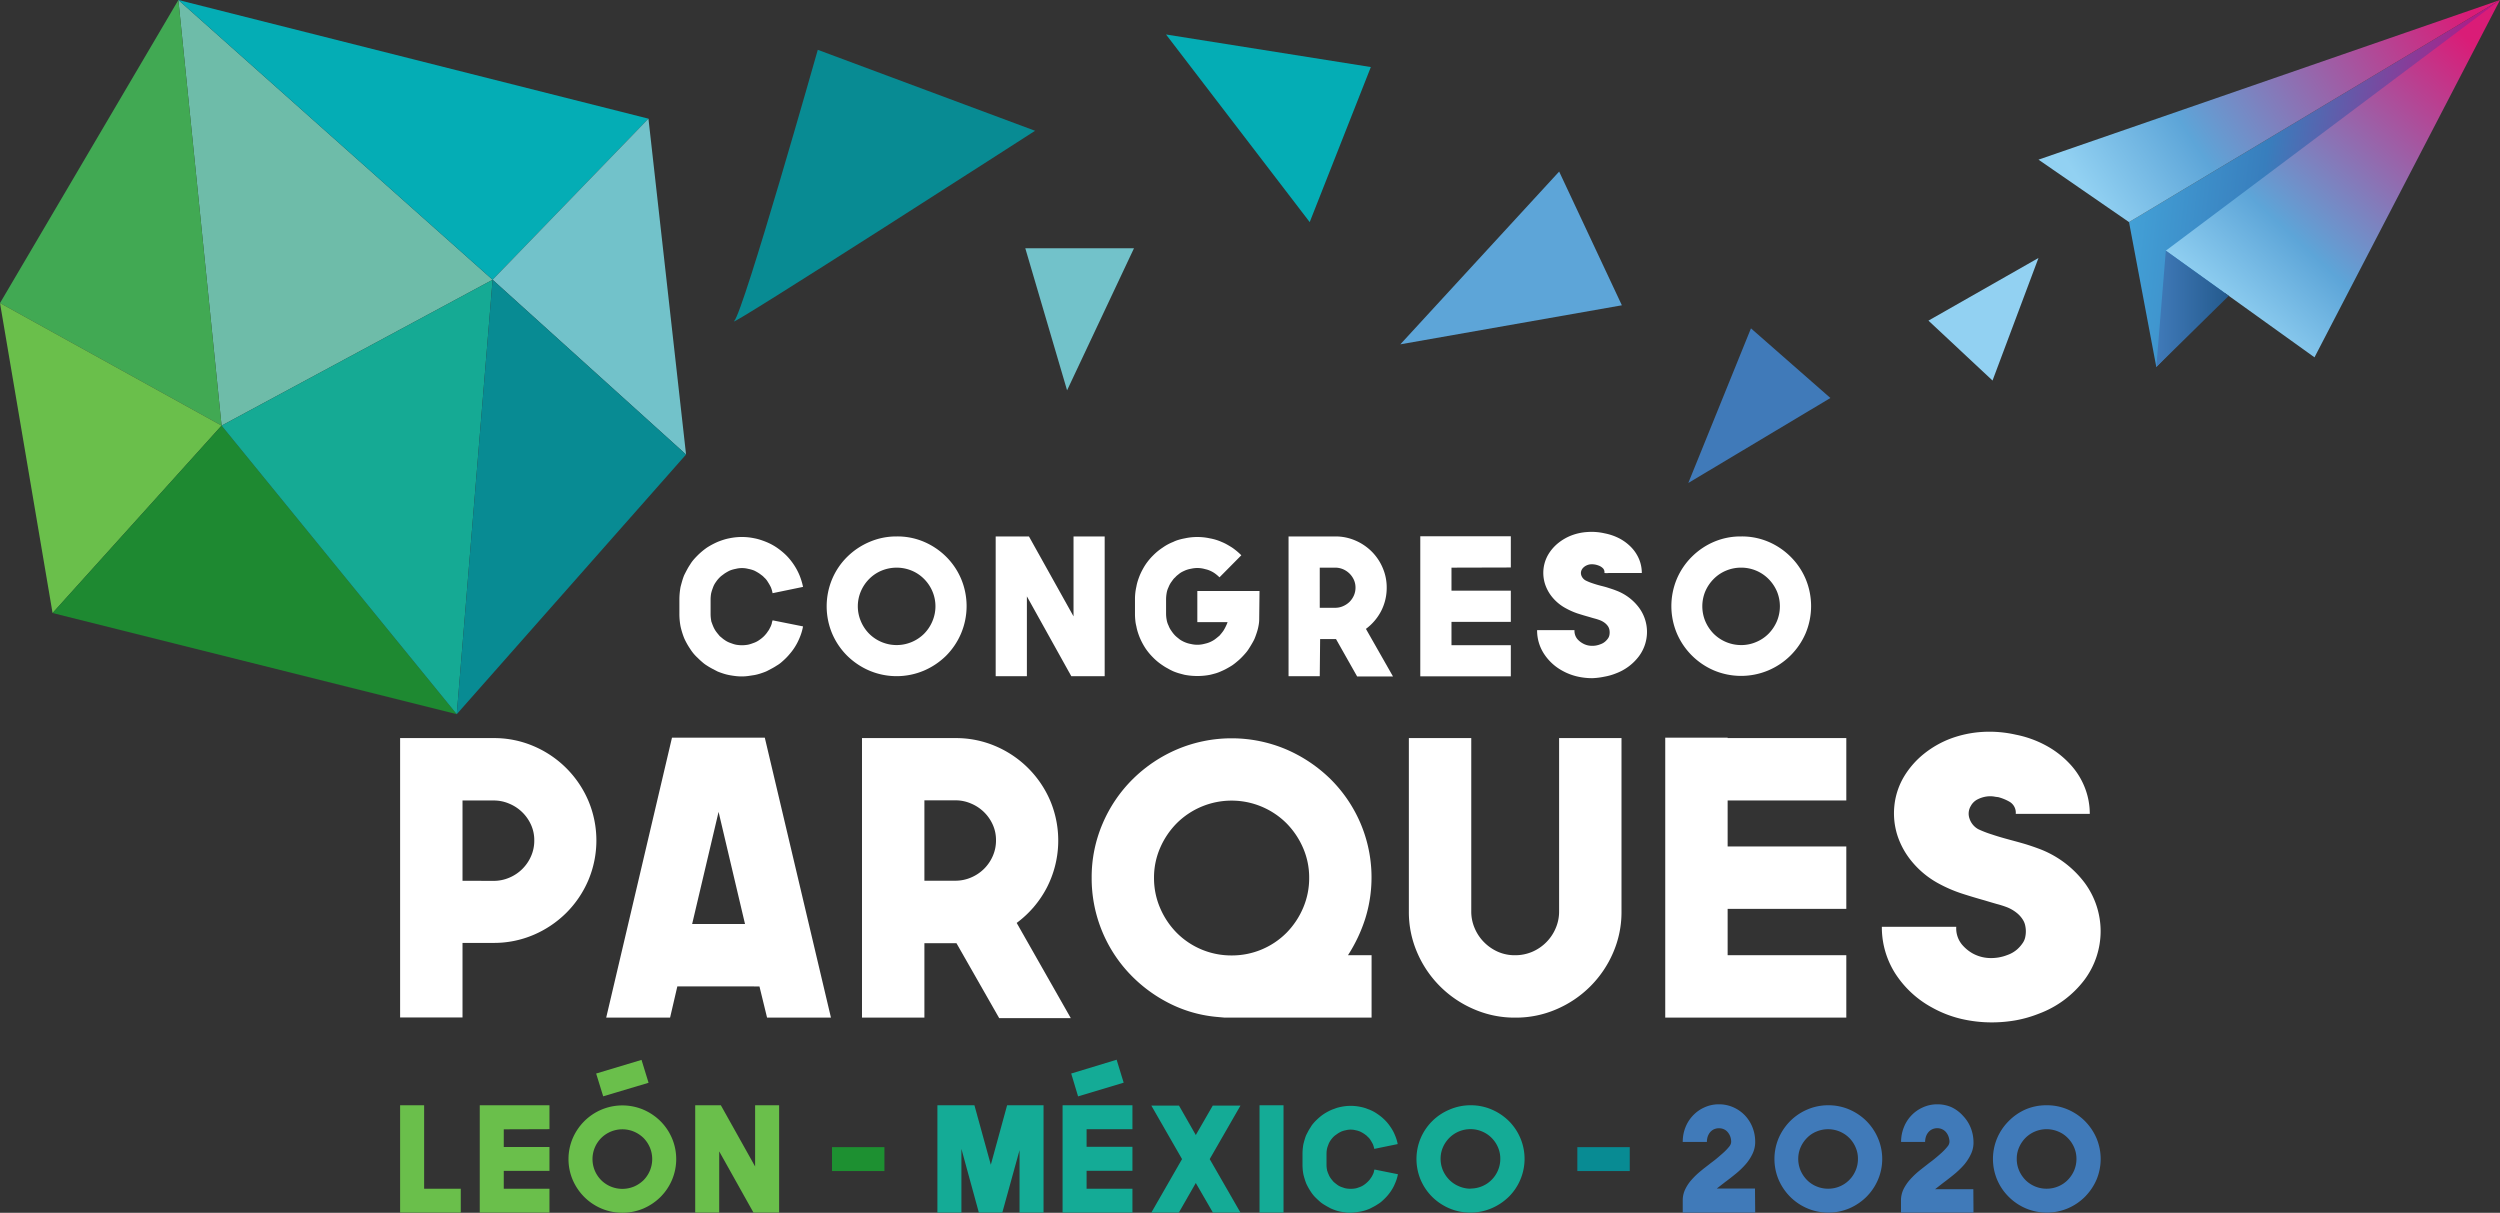 <svg xmlns="http://www.w3.org/2000/svg" xmlns:xlink="http://www.w3.org/1999/xlink" viewBox="0 0 472.74 229.33"><rect x="0" y="0" width="472.74" height="229.33" fill="#333333" stroke="none"/><defs><style>.cls-1{fill:#6ebca9;}.cls-2{fill:#04adb5;}.cls-3{fill:#41a953;}.cls-4{fill:#6abf4b;}.cls-5{fill:#1e8931;}.cls-6{fill:#72c2ca;}.cls-7{fill:#15aa94;}.cls-8{fill:#088b93;}.cls-9{fill:#5da5d8;}.cls-10{fill:#407ab9;}.cls-11{fill:#92d1f2;}.cls-12{fill:url(#Degradado_sin_nombre_46);}.cls-13{fill:url(#Degradado_sin_nombre_13);}.cls-14{fill:url(#Degradado_sin_nombre_13-2);}.cls-15{fill:url(#Degradado_sin_nombre_65);}.cls-16{fill:#1d9031;}.cls-17{fill:#14ab96;}.cls-18{fill:#fff;}</style><linearGradient id="Degradado_sin_nombre_46" x1="403.01" y1="30.29" x2="472.68" y2="38.55" gradientUnits="userSpaceOnUse"><stop offset="0.01" stop-color="#43a1d7"/><stop offset="0.36" stop-color="#387ebd"/><stop offset="0.9" stop-color="#b11a86"/></linearGradient><linearGradient id="Degradado_sin_nombre_13" x1="420.82" y1="60.47" x2="474.03" y2="3.57" gradientUnits="userSpaceOnUse"><stop offset="0.01" stop-color="#92d1f2"/><stop offset="0.26" stop-color="#5da5d8"/><stop offset="0.9" stop-color="#da1c77"/></linearGradient><linearGradient id="Degradado_sin_nombre_13-2" x1="394.56" y1="37.8" x2="468.32" y2="-10.67" xlink:href="#Degradado_sin_nombre_13"/><linearGradient id="Degradado_sin_nombre_65" x1="407.75" y1="58.4" x2="421.46" y2="58.4" gradientUnits="userSpaceOnUse"><stop offset="0" stop-color="#407ab9"/><stop offset="1" stop-color="#245a8d"/></linearGradient></defs><title>Recurso 3ldpi</title><g id="Capa_2" data-name="Capa 2"><g id="Capa_1-2" data-name="Capa 1"><polygon class="cls-1" points="33.73 0 93.15 52.9 41.9 80.48 33.73 0"/><polygon class="cls-2" points="122.62 22.44 33.73 0 93.15 52.9 122.62 22.44"/><polygon class="cls-3" points="0 57.31 33.73 0 41.9 80.48 0 57.31"/><polygon class="cls-4" points="9.94 115.92 0 57.31 41.9 80.48 9.94 115.92"/><polygon class="cls-5" points="86.37 135.05 9.94 115.92 41.9 80.48 86.37 135.05"/><polygon class="cls-6" points="129.73 85.95 93.15 52.9 122.62 22.44 129.73 85.95"/><polygon class="cls-7" points="41.9 80.48 93.15 52.9 86.37 135.05 41.9 80.48"/><polygon class="cls-8" points="129.73 85.95 86.37 135.05 93.15 52.9 129.73 85.95"/><path class="cls-8" d="M154.64,9.42l41.09,15.31s-58.7,37.77-56.91,36S154.64,9.42,154.64,9.42Z"/><polygon class="cls-6" points="193.88 46.95 214.43 46.95 201.78 73.81 193.88 46.95"/><polygon class="cls-2" points="220.49 6.52 247.66 42 259.22 12.68 220.49 6.52"/><polygon class="cls-9" points="264.8 65.11 294.83 32.44 306.69 57.73 264.8 65.11"/><polygon class="cls-10" points="331.1 62.09 346.12 75.26 319.25 91.33 331.1 62.09"/><polygon class="cls-11" points="364.66 60.63 376.78 71.96 385.47 48.78 364.66 60.63"/><polygon class="cls-12" points="402.59 42 407.75 69.4 472.74 0 402.59 42"/><polygon class="cls-13" points="409.55 47.4 437.66 67.57 472.74 0 409.55 47.4"/><polygon class="cls-14" points="402.59 42 385.47 30.19 472.74 0 402.59 42"/><polygon class="cls-15" points="407.75 69.4 409.55 47.4 421.45 55.94 407.75 69.4"/><path class="cls-4" d="M87.13,224.78v4.52H75.66V209H80.2v15.78Z"/><path class="cls-4" d="M95.26,213.55v3.34h8.64v4.52H95.26v3.37h8.64v4.52H90.72V209h4.54v0h8.64v4.52Z"/><path class="cls-4" d="M121.65,209.83a10.44,10.44,0,0,1,3.24,2.18,10.17,10.17,0,0,1,2.18,3.23,10.1,10.1,0,0,1,0,7.88,10.17,10.17,0,0,1-2.18,3.23,10.44,10.44,0,0,1-3.24,2.18,10.2,10.2,0,0,1-7.92,0,10.22,10.22,0,0,1-3.24-2.18,10.37,10.37,0,0,1-2.19-3.23,10.1,10.1,0,0,1,0-7.88,10.37,10.37,0,0,1,2.19-3.23,10.22,10.22,0,0,1,3.24-2.18,10.2,10.2,0,0,1,7.92,0Zm-1.76,14.54a5.91,5.91,0,0,0,1.8-1.2,5.73,5.73,0,0,0,1.2-1.8,5.67,5.67,0,0,0,0-4.38,5.73,5.73,0,0,0-1.2-1.8,5.91,5.91,0,0,0-1.8-1.2,5.69,5.69,0,0,0-6.2,1.2,5.76,5.76,0,0,0-1.21,1.8,5.67,5.67,0,0,0,0,4.38,5.76,5.76,0,0,0,1.21,1.8,5.67,5.67,0,0,0,1.8,1.2,5.72,5.72,0,0,0,4.4,0Zm2.75-19.62-1.33-4.33L112.73,203l1.33,4.31Z"/><path class="cls-4" d="M142.48,229.3,136,217.72V229.3h-4.54V209h4.85l6.48,11.58V209h4.54V229.3Z"/><path class="cls-16" d="M157.33,221.44v-4.52h9.91v4.52Z"/><path class="cls-17" d="M197.33,209v20.3h-4.54V217.5l-3.26,11.8H185.1l-3.3-12.05V229.3h-4.54V209l7,0,3.1,11.25L190.44,209Z"/><path class="cls-17" d="M214.14,213.53h-8.67v3.33h8.67v4.53h-8.67v3.39h8.67v4.52H200.93V209h13.21Zm-10.28-6.21,8.62-2.59-1.33-4.34L202.56,203Z"/><path class="cls-17" d="M228.75,219.18l5.82,10.12h-5.21l-3.24-5.6-3.21,5.6h-5.2l5.81-10.12-5.81-10.12h5.23l3.18,5.57,3.21-5.57h5.24Z"/><path class="cls-17" d="M238.17,229.3V209h4.54v20.3Z"/><path class="cls-17" d="M255.41,229.33c-.31,0-.62,0-.92-.05l-.9-.14a8.7,8.7,0,0,1-.88-.22c-.28-.09-.56-.2-.84-.31s-.52-.26-.78-.4-.51-.29-.77-.45a5,5,0,0,1-.7-.51c-.22-.19-.44-.39-.64-.59a6.53,6.53,0,0,1-1.12-1.33,11.14,11.14,0,0,1-.86-1.54,13.81,13.81,0,0,1-.53-1.71,9.61,9.61,0,0,1-.17-1.82v-2.1a10.19,10.19,0,0,1,.17-1.82c.08-.3.15-.58.24-.87a7.55,7.55,0,0,1,.29-.84l.4-.77c.14-.26.3-.51.46-.75a4.12,4.12,0,0,1,.52-.72q.28-.33.6-.63a9.37,9.37,0,0,1,1.34-1.1,10,10,0,0,1,1.55-.83l.84-.31a8.7,8.7,0,0,1,.88-.22,9,9,0,0,1,3.65,0,8.52,8.52,0,0,1,.87.22l.85.31a7.56,7.56,0,0,1,1.52.83,8.63,8.63,0,0,1,1.35,1.1,8.15,8.15,0,0,1,1.11,1.35,7.56,7.56,0,0,1,.83,1.52,8.17,8.17,0,0,1,.53,1.71l-4.43.91a5.27,5.27,0,0,0-.25-.86c-.15-.29-.3-.55-.44-.77a2.29,2.29,0,0,0-.56-.66,1.64,1.64,0,0,0-.3-.29l-.36-.26a5.56,5.56,0,0,0-.78-.44,4.15,4.15,0,0,0-.85-.25,3.78,3.78,0,0,0-1.83,0,4.24,4.24,0,0,0-.86.25,6,6,0,0,0-.77.44l-.36.26a2.92,2.92,0,0,0-.34.29,4.58,4.58,0,0,0-.55.66,3.4,3.4,0,0,0-.41.77c-.06.15-.11.29-.16.43s-.09.28-.12.43a4.76,4.76,0,0,0-.09.91v2.1a4.59,4.59,0,0,0,.09.93c0,.15.08.29.12.43s.1.27.16.4a3.24,3.24,0,0,0,.41.77,3.44,3.44,0,0,0,.28.36l.27.33.34.28.36.28a3,3,0,0,0,.77.41l.43.15a3,3,0,0,0,.43.12,5.11,5.11,0,0,0,1.83,0,2.9,2.9,0,0,0,.42-.12l.43-.15A3.26,3.26,0,0,0,258,224a4.68,4.68,0,0,0,.66-.56c.11-.11.22-.22.31-.33a3.27,3.27,0,0,0,.25-.36,1.69,1.69,0,0,0,.23-.36c.07-.12.14-.26.21-.41a2.7,2.7,0,0,0,.14-.4c0-.14.07-.28.11-.43l4.43.89a7.55,7.55,0,0,1-.53,1.71,7.74,7.74,0,0,1-.83,1.54c-.16.24-.34.47-.52.69s-.38.43-.59.64-.41.4-.63.59a4.66,4.66,0,0,1-.72.51,7.09,7.09,0,0,1-.75.45l-.77.4c-.28.11-.56.22-.85.31a8.52,8.52,0,0,1-.87.22l-.91.14A9.12,9.12,0,0,1,255.41,229.33Z"/><path class="cls-17" d="M278.06,209a10,10,0,0,1,4,.8,10.56,10.56,0,0,1,3.24,2.16,10.13,10.13,0,0,1,2.18,3.22,10.06,10.06,0,0,1,0,7.91,10,10,0,0,1-2.18,3.22A10.56,10.56,0,0,1,282,228.5a10.2,10.2,0,0,1-7.92,0,10.33,10.33,0,0,1-3.24-2.16,10.21,10.21,0,0,1-2.19-3.22,10.18,10.18,0,0,1,0-7.91,10.16,10.16,0,0,1,5.43-5.38A9.94,9.94,0,0,1,278.06,209Zm0,15.75a5.65,5.65,0,0,0,2.2-.44,5.44,5.44,0,0,0,1.8-1.21,5.63,5.63,0,0,0,1.2-1.79,5.43,5.43,0,0,0,.44-2.19,5.3,5.3,0,0,0-.44-2.17,5.7,5.7,0,0,0-1.2-1.78,5.66,5.66,0,0,0-8,0,5.91,5.91,0,0,0-1.21,1.78,5.47,5.47,0,0,0-.44,2.17,5.6,5.6,0,0,0,.44,2.19,5.83,5.83,0,0,0,1.21,1.79,5.44,5.44,0,0,0,1.8,1.21A5.61,5.61,0,0,0,278.06,224.78Z"/><path class="cls-8" d="M298.27,221.44v-4.52h9.91v4.52Z"/><path class="cls-10" d="M331.9,229.3H318.2V227a4.72,4.72,0,0,1,.47-2.11,7.73,7.73,0,0,1,1.23-1.83,15,15,0,0,1,1.72-1.64c.63-.53,1.28-1,1.95-1.54.4-.29.83-.62,1.27-1s.85-.72,1.22-1.07a9.2,9.2,0,0,0,.93-1,1.48,1.48,0,0,0,.37-.87,3,3,0,0,0-.15-.95,2.57,2.57,0,0,0-.45-.83,2,2,0,0,0-.71-.59,2.35,2.35,0,0,0-2,0,2.15,2.15,0,0,0-.72.59,2.73,2.73,0,0,0-.43.83,3.3,3.3,0,0,0-.13.95H318.2a7.33,7.33,0,0,1,.52-2.79,6.93,6.93,0,0,1,1.46-2.26,6.77,6.77,0,0,1,2.17-1.51,6.5,6.5,0,0,1,2.68-.56,6.62,6.62,0,0,1,2.7.55,6.86,6.86,0,0,1,2.19,1.51,7,7,0,0,1,1.45,2.25,7.41,7.41,0,0,1,.53,2.79,5.14,5.14,0,0,1-.51,2.27,8.65,8.65,0,0,1-1.32,2,14.83,14.83,0,0,1-1.8,1.73c-.66.54-1.32,1.06-2,1.56l-.8.62-.84.65h7.23Z"/><path class="cls-10" d="M345.69,209a10,10,0,0,1,4,.8,10.44,10.44,0,0,1,3.24,2.18,10.28,10.28,0,0,1,2.18,3.23,10,10,0,0,1,0,7.89,10.24,10.24,0,0,1-2.18,3.22,10.44,10.44,0,0,1-3.24,2.18,10.2,10.2,0,0,1-7.92,0,10.22,10.22,0,0,1-3.24-2.18,10.44,10.44,0,0,1-2.19-3.22,10.13,10.13,0,0,1,0-7.89,10.48,10.48,0,0,1,2.19-3.23,10.22,10.22,0,0,1,3.24-2.18A9.9,9.9,0,0,1,345.69,209Zm0,15.78a5.6,5.6,0,0,0,5.2-3.45,5.43,5.43,0,0,0,.44-2.19,5.26,5.26,0,0,0-.44-2.17,5.63,5.63,0,0,0-1.2-1.79,5.69,5.69,0,0,0-6.2-1.21,5.24,5.24,0,0,0-1.8,1.21,5.83,5.83,0,0,0-1.21,1.79,5.43,5.43,0,0,0-.44,2.17,5.6,5.6,0,0,0,.44,2.19,5.88,5.88,0,0,0,1.21,1.8,5.38,5.38,0,0,0,1.8,1.21A5.61,5.61,0,0,0,345.69,224.78Z"/><path class="cls-10" d="M373.18,229.3H359.47V227a4.86,4.86,0,0,1,.47-2.11,8.09,8.09,0,0,1,1.24-1.83,14.86,14.86,0,0,1,1.71-1.64c.64-.53,1.29-1,1.95-1.54.41-.29.83-.62,1.28-1s.85-.72,1.22-1.07a10.13,10.13,0,0,0,.92-1,1.51,1.51,0,0,0,.38-.87,3,3,0,0,0-.16-.95,2.55,2.55,0,0,0-.44-.83,2,2,0,0,0-.72-.59,2.12,2.12,0,0,0-1-.23,2.15,2.15,0,0,0-1,.23,2,2,0,0,0-.72.59,2.52,2.52,0,0,0-.43.83,3.31,3.31,0,0,0-.14.95h-4.54a7.33,7.33,0,0,1,.53-2.79,6.9,6.9,0,0,1,1.45-2.26,6.82,6.82,0,0,1,2.18-1.51,6.5,6.5,0,0,1,2.68-.56,6.62,6.62,0,0,1,2.7.55A6.86,6.86,0,0,1,371.2,211a7,7,0,0,1,1.45,2.25,7.41,7.41,0,0,1,.53,2.79,5,5,0,0,1-.52,2.27,9,9,0,0,1-1.31,2,16.46,16.46,0,0,1-1.8,1.73c-.67.54-1.32,1.06-2,1.56l-.8.62-.83.65h7.23Z"/><path class="cls-10" d="M387,209a9.9,9.9,0,0,1,4,.8,10.22,10.22,0,0,1,3.24,2.18,10.48,10.48,0,0,1,2.19,3.23,10.13,10.13,0,0,1,0,7.89,10.44,10.44,0,0,1-2.19,3.22,10.22,10.22,0,0,1-3.24,2.18,10.2,10.2,0,0,1-7.92,0,10.28,10.28,0,0,1-3.23-2.18,10.1,10.1,0,0,1-2.19-3.22,10.13,10.13,0,0,1,0-7.89,10.15,10.15,0,0,1,2.19-3.23A10.28,10.28,0,0,1,383,209.8,10,10,0,0,1,387,209Zm0,15.78a5.61,5.61,0,0,0,2.2-.44,5.38,5.38,0,0,0,1.8-1.21,5.88,5.88,0,0,0,1.21-1.8,5.6,5.6,0,0,0,.44-2.19,5.43,5.43,0,0,0-.44-2.17,5.83,5.83,0,0,0-1.21-1.79,5.24,5.24,0,0,0-1.8-1.21,5.66,5.66,0,0,0-6.2,1.21,5.8,5.8,0,0,0-1.2,1.79,5.26,5.26,0,0,0-.44,2.17,5.43,5.43,0,0,0,.44,2.19,5.85,5.85,0,0,0,1.2,1.8,5.63,5.63,0,0,0,4,1.65Z"/><path class="cls-18" d="M140.29,127.91a9.71,9.71,0,0,1-1.21-.07q-.59-.07-1.17-.18a8.92,8.92,0,0,1-1.13-.29c-.37-.12-.74-.25-1.1-.4l-1-.52c-.33-.18-.67-.37-1-.59a6.17,6.17,0,0,1-.9-.67c-.29-.25-.57-.5-.83-.77a8.08,8.08,0,0,1-1.45-1.73,13.19,13.19,0,0,1-1.12-2,15,15,0,0,1-.69-2.23,12.72,12.72,0,0,1-.22-2.37v-2.73a13.6,13.6,0,0,1,.22-2.38c.1-.38.2-.76.31-1.13a11,11,0,0,1,.38-1.1c.17-.33.34-.67.52-1a9.89,9.89,0,0,1,.6-1,6.09,6.09,0,0,1,.67-.93c.25-.29.51-.56.78-.83a13.34,13.34,0,0,1,1.73-1.44,14.34,14.34,0,0,1,2-1.07c.36-.15.73-.28,1.1-.4a8.92,8.92,0,0,1,1.13-.29,11.52,11.52,0,0,1,4.75,0,8.92,8.92,0,0,1,1.13.29c.37.12.74.25,1.1.4a10.89,10.89,0,0,1,2,1.07,13.12,13.12,0,0,1,1.76,1.44,11.75,11.75,0,0,1,1.44,1.76,11.56,11.56,0,0,1,1.08,2,12.42,12.42,0,0,1,.68,2.23l-5.76,1.19a5.5,5.5,0,0,0-.32-1.12,8.9,8.9,0,0,0-.57-1,3.21,3.21,0,0,0-.72-.87,2.31,2.31,0,0,0-.4-.37l-.47-.35a8.9,8.9,0,0,0-1-.57,6,6,0,0,0-1.12-.32,4.76,4.76,0,0,0-2.37,0,6,6,0,0,0-1.12.32,8.9,8.9,0,0,0-1,.57l-.47.35a3.54,3.54,0,0,0-.43.37,5.52,5.52,0,0,0-.72.87,4.09,4.09,0,0,0-.54,1c-.07.2-.14.38-.2.56s-.11.37-.16.56a7,7,0,0,0-.11,1.19v2.73a6.75,6.75,0,0,0,.11,1.22c0,.19.1.38.16.56s.13.35.2.52a5.21,5.21,0,0,0,.54,1c.12.16.24.32.36.46l.36.44.43.35a3.43,3.43,0,0,0,.47.36,4.09,4.09,0,0,0,1,.54l.56.2a5.15,5.15,0,0,0,.56.16,6.3,6.3,0,0,0,2.37,0,5.15,5.15,0,0,0,.56-.16l.56-.2a4.09,4.09,0,0,0,1-.54,6,6,0,0,0,.87-.71c.14-.15.27-.29.39-.44a3.83,3.83,0,0,0,.33-.46,2.34,2.34,0,0,0,.3-.47q.14-.26.27-.54a4.56,4.56,0,0,0,.18-.52c0-.18.1-.37.14-.56l5.76,1.15a10,10,0,0,1-.68,2.23,11,11,0,0,1-1.08,2,10.67,10.67,0,0,1-.69.9c-.24.29-.49.57-.75.83s-.54.52-.83.77a5.48,5.48,0,0,1-.93.67,10.92,10.92,0,0,1-1,.59l-1,.52c-.36.15-.73.28-1.1.4a8.92,8.92,0,0,1-1.13.29l-1.19.18A9.12,9.12,0,0,1,140.29,127.91Z"/><path class="cls-18" d="M169.55,101.44a12.7,12.7,0,0,1,5.14,1,13.42,13.42,0,0,1,4.21,2.82,13.16,13.16,0,0,1,2.84,4.19,13.32,13.32,0,0,1,0,10.32A13.38,13.38,0,0,1,178.9,124a13.59,13.59,0,0,1-4.21,2.82,13.22,13.22,0,0,1-10.28,0A13.59,13.59,0,0,1,160.2,124a13.22,13.22,0,0,1-2.84-4.19,13.32,13.32,0,0,1,0-10.32,13,13,0,0,1,2.84-4.19,13.42,13.42,0,0,1,4.21-2.82A12.7,12.7,0,0,1,169.55,101.44Zm0,20.54a7.38,7.38,0,0,0,5.2-2.15,7.42,7.42,0,0,0,1.56-2.35,7.22,7.22,0,0,0,0-5.67,7.4,7.4,0,0,0-1.56-2.32,7.16,7.16,0,0,0-2.34-1.58,7.46,7.46,0,0,0-5.72,0,7.16,7.16,0,0,0-2.34,1.58,7.4,7.4,0,0,0-1.56,2.32,7.22,7.22,0,0,0,0,5.67,7.42,7.42,0,0,0,1.56,2.35,7.38,7.38,0,0,0,5.2,2.15Z"/><path class="cls-18" d="M202.58,127.87l-8.4-15.1v15.1h-5.9V101.44h6.29L203,116.55V101.44h5.89v26.43Z"/><path class="cls-18" d="M238.11,117a6.43,6.43,0,0,1-.14,1.4,8.65,8.65,0,0,1-.29,1.14c-.12.37-.25.74-.39,1.1s-.32.67-.51,1-.39.67-.61,1a6.17,6.17,0,0,1-.67.9c-.25.29-.5.56-.77.83a9.85,9.85,0,0,1-.83.75,10.05,10.05,0,0,1-.89.69c-.34.22-.67.41-1,.59a8.86,8.86,0,0,1-1,.49,8,8,0,0,1-1.08.42c-.36.1-.74.21-1.15.3a12.37,12.37,0,0,1-2.37.22,12.67,12.67,0,0,1-2.37-.22c-.39-.09-.77-.2-1.14-.3a11,11,0,0,1-1.06-.38c-.36-.17-.71-.34-1-.52a8.72,8.72,0,0,1-1-.6,10.82,10.82,0,0,1-1.76-1.44,11.81,11.81,0,0,1-1.44-1.72,13,13,0,0,1-1.08-2c-.15-.35-.28-.72-.4-1.09a8.88,8.88,0,0,1-.28-1.13,6.82,6.82,0,0,1-.2-1.17,12.1,12.1,0,0,1-.06-1.21v-2.73a10.56,10.56,0,0,1,.26-2.37,9,9,0,0,1,.28-1.14c.12-.37.25-.73.4-1.09a13.41,13.41,0,0,1,1.08-2c.21-.31.44-.61.68-.9s.49-.56.76-.82a10.82,10.82,0,0,1,1.76-1.44,9.19,9.19,0,0,1,2-1.08,5.67,5.67,0,0,1,1.06-.41,10.52,10.52,0,0,1,1.14-.27,11.14,11.14,0,0,1,4.74,0,9.48,9.48,0,0,1,2.23.68,8.81,8.81,0,0,1,1,.48q.48.27,1,.6a12.62,12.62,0,0,1,1.72,1.44l-4.13,4.17a7.14,7.14,0,0,0-.9-.76,5.21,5.21,0,0,0-1-.54,4.56,4.56,0,0,0-.52-.18l-.56-.14a5.17,5.17,0,0,0-2.41,0,5,5,0,0,0-1.11.32c-.17.08-.34.15-.51.24a3.89,3.89,0,0,0-.5.3l-.45.36a2.59,2.59,0,0,0-.41.4,2.33,2.33,0,0,0-.38.39l-.34.47a4.15,4.15,0,0,0-.54,1,3.91,3.91,0,0,0-.36,1.11,7.12,7.12,0,0,0-.11,1.19V116a6.26,6.26,0,0,0,.11,1.19,3.81,3.81,0,0,0,.36,1.11,4,4,0,0,0,.54,1,5.9,5.9,0,0,0,.72.9,5,5,0,0,0,.41.36l.45.36a3.89,3.89,0,0,0,.5.3q.25.14.51.24a5,5,0,0,0,1.11.32,5.17,5.17,0,0,0,2.41,0l.56-.14a4.56,4.56,0,0,0,.52-.18,5.21,5.21,0,0,0,1-.54c.16-.12.32-.24.46-.36l.44-.36.36-.43c.12-.15.24-.3.36-.47a7.6,7.6,0,0,0,.54-1L232,118l.13-.36h-5.72v-5.89h11.76Z"/><path class="cls-18" d="M249.56,127.87h-5.9V101.44h8.83a9.35,9.35,0,0,1,3.78.76,9.83,9.83,0,0,1,3.1,2.08,9.69,9.69,0,0,1,2.09,3.1,9.27,9.27,0,0,1,.76,3.74,9.57,9.57,0,0,1-1.06,4.44,9.82,9.82,0,0,1-2.87,3.36l5.12,9h-6.78l-4-7.08h-3Zm0-12.94h2.91a3.63,3.63,0,0,0,1.5-.31,4.06,4.06,0,0,0,1.22-.81,4,4,0,0,0,.83-1.22,3.65,3.65,0,0,0,.3-1.47,3.53,3.53,0,0,0-.3-1.46,4,4,0,0,0-.83-1.2,4.09,4.09,0,0,0-1.22-.82,3.79,3.79,0,0,0-1.5-.3h-2.91Z"/><path class="cls-18" d="M274.47,107.34v4.35h11.22v5.9H274.47V122h11.22v5.89H268.57V101.41h5.9v0h11.22v5.9Z"/><path class="cls-18" d="M329.24,101.44a12.74,12.74,0,0,1,5.14,1,13.37,13.37,0,0,1,4.2,2.82,13.18,13.18,0,0,1,2.85,4.19,13.32,13.32,0,0,1,0,10.32,13.33,13.33,0,0,1-7.05,7,13.25,13.25,0,0,1-10.29,0,13.33,13.33,0,0,1-7-7,13.32,13.32,0,0,1,0-10.32,13.18,13.18,0,0,1,2.85-4.19,13.37,13.37,0,0,1,4.2-2.82A12.75,12.75,0,0,1,329.24,101.44Zm0,20.54a7.05,7.05,0,0,0,2.85-.58,7.14,7.14,0,0,0,2.34-1.57,7.62,7.62,0,0,0,1.57-2.35,7.34,7.34,0,0,0,0-5.67,7.6,7.6,0,0,0-1.57-2.32,7.27,7.27,0,0,0-5.19-2.15,7.27,7.27,0,0,0-2.86.57,7.16,7.16,0,0,0-2.34,1.58,7.6,7.6,0,0,0-1.57,2.32,7.34,7.34,0,0,0,0,5.67,7.62,7.62,0,0,0,1.57,2.35,7.38,7.38,0,0,0,5.2,2.15Z"/><path class="cls-18" d="M301.08,128.24a12.44,12.44,0,0,1-2.91-.34,10.76,10.76,0,0,1-2.74-1.07,9.61,9.61,0,0,1-3.52-3.28,8.09,8.09,0,0,1-1.25-4.39h7.07a2.42,2.42,0,0,0,.54,1.68,3.69,3.69,0,0,0,1,.81,3.5,3.5,0,0,0,1.64.47,4.06,4.06,0,0,0,1.71-.29,2.64,2.64,0,0,0,.94-.54,3.34,3.34,0,0,0,.55-.63,1.8,1.8,0,0,0,.23-.6,2.78,2.78,0,0,0,0-.94,2,2,0,0,0-.23-.62,2.82,2.82,0,0,0-.55-.63,3.7,3.7,0,0,0-.94-.56,10.21,10.21,0,0,0-1-.33c-.35-.09-.72-.2-1.11-.32-.7-.19-1.42-.41-2.18-.65a13.33,13.33,0,0,1-2.26-1,8.49,8.49,0,0,1-2.47-2,7.65,7.65,0,0,1-1.44-2.57,7,7,0,0,1-.29-2.84,6.84,6.84,0,0,1,.94-2.81,8.14,8.14,0,0,1,1.88-2.13,9.44,9.44,0,0,1,2.51-1.43,10.19,10.19,0,0,1,3-.63,11,11,0,0,1,3.22.25,10.28,10.28,0,0,1,2.87,1,8.89,8.89,0,0,1,2.23,1.7,7.35,7.35,0,0,1,1.44,2.23,6.8,6.8,0,0,1,.5,2.57h-6.24a3.29,3.29,0,0,1-.83,0,1.05,1.05,0,0,0-.32-.93,2.28,2.28,0,0,0-.85-.5,3.41,3.41,0,0,0-1.45-.21c-1,.09-2.1.93-1.76,2.06v0a1.76,1.76,0,0,0,.84,1,9.25,9.25,0,0,0,1.3.53q.7.24,1.5.45c.48.12,1,.25,1.45.4s1,.31,1.48.51a9.56,9.56,0,0,1,4.3,3.18,7.71,7.71,0,0,1,0,9.3,9.65,9.65,0,0,1-4.3,3.19,10.89,10.89,0,0,1-2.21.63A13.36,13.36,0,0,1,301.08,128.24Z"/><path class="cls-18" d="M93.32,139.57a18.94,18.94,0,0,1,7.56,1.51,19.56,19.56,0,0,1,10.38,10.35,19.34,19.34,0,0,1,0,15,19.5,19.5,0,0,1-4.18,6.19,19.72,19.72,0,0,1-6.21,4.17,19,19,0,0,1-7.57,1.51H87.46v14.1H75.66V139.57Zm0,27a7.49,7.49,0,0,0,3-.61,7.73,7.73,0,0,0,4.1-4.06,7.23,7.23,0,0,0,.61-3,7,7,0,0,0-.61-2.92,7.75,7.75,0,0,0-4.1-4,7.32,7.32,0,0,0-3-.61H87.46v15.18Z"/><path class="cls-18" d="M144.62,139.49l12.51,52.94H145.05l-1.44-5.9H128.08l-1.37,5.9H114.63l12.44-52.94Zm-13.74,35.24h10l-5-21.21Z"/><path class="cls-18" d="M174.8,192.43H163V139.57h17.65a19,19,0,0,1,7.57,1.51,19.56,19.56,0,0,1,10.38,10.35,19.44,19.44,0,0,1-.62,16.36,19.46,19.46,0,0,1-5.73,6.73l10.23,18H188.94l-8.08-14.17H174.8Zm0-25.89h5.83a7.49,7.49,0,0,0,3-.61,7.81,7.81,0,0,0,2.45-1.64,7.7,7.7,0,0,0,1.65-2.42,7.23,7.23,0,0,0,.61-3,7,7,0,0,0-.61-2.92,7.75,7.75,0,0,0-4.1-4,7.32,7.32,0,0,0-3-.61H174.8Z"/><path class="cls-18" d="M231.6,192.43l-1.66-.15a24.81,24.81,0,0,1-9.24-2.77,27.2,27.2,0,0,1-7.48-5.79A26.25,26.25,0,0,1,206.43,166a25.6,25.6,0,0,1,2.08-10.28,26.37,26.37,0,0,1,5.68-8.38,27,27,0,0,1,8.42-5.65,26.47,26.47,0,0,1,20.57,0,27.4,27.4,0,0,1,8.41,5.63,26.33,26.33,0,0,1,5.68,8.37,26.17,26.17,0,0,1,.9,18,28.94,28.94,0,0,1-3.27,6.93h4.46v11.8ZM218.22,166a14.22,14.22,0,0,0,1.15,5.69,15.12,15.12,0,0,0,3.13,4.69,14.55,14.55,0,0,0,10.39,4.29,14.55,14.55,0,0,0,10.39-4.29,15.12,15.12,0,0,0,3.13-4.69,14.22,14.22,0,0,0,1.15-5.69,14,14,0,0,0-1.15-5.65,15.22,15.22,0,0,0-3.13-4.66,14.71,14.71,0,0,0-20.78,0,15.22,15.22,0,0,0-3.13,4.66A14,14,0,0,0,218.22,166Z"/><path class="cls-18" d="M286.54,192.43a19.29,19.29,0,0,1-7.82-1.59A20.34,20.34,0,0,1,268,180.16a19.23,19.23,0,0,1-1.59-7.8V139.57h11.8V172.3a7.94,7.94,0,0,0,.65,3.23,8.37,8.37,0,0,0,1.79,2.66,8.56,8.56,0,0,0,2.63,1.8,7.88,7.88,0,0,0,3.2.64,8.18,8.18,0,0,0,3.24-.64,8.45,8.45,0,0,0,2.66-1.8,8.37,8.37,0,0,0,1.79-2.66,7.94,7.94,0,0,0,.65-3.23V139.57h11.8v32.79a19.23,19.23,0,0,1-1.59,7.8,20.34,20.34,0,0,1-10.7,10.68A19.27,19.27,0,0,1,286.54,192.43Z"/><path class="cls-18" d="M326.69,151.36v8.7h22.44v11.8H326.69v8.77h22.44v11.8H314.89V139.49h11.8v.08h22.44v11.79Z"/><path class="cls-18" d="M376.58,193.33a25.3,25.3,0,0,1-5.79-.68,21.44,21.44,0,0,1-5.45-2.13,19.06,19.06,0,0,1-7-6.51,16.26,16.26,0,0,1-2.49-8.75h14.07a4.82,4.82,0,0,0,1.08,3.35,7.46,7.46,0,0,0,1.92,1.62,7.07,7.07,0,0,0,3.25.93,8.36,8.36,0,0,0,3.41-.57,5.65,5.65,0,0,0,1.87-1.08,6.33,6.33,0,0,0,1.09-1.27,3,3,0,0,0,.45-1.18,5,5,0,0,0,0-1.88,3.33,3.33,0,0,0-.45-1.22,5.17,5.17,0,0,0-1.09-1.26,7.22,7.22,0,0,0-1.87-1.12,18.78,18.78,0,0,0-2-.64c-.69-.2-1.43-.41-2.2-.65-1.39-.39-2.84-.82-4.33-1.3a26.46,26.46,0,0,1-4.5-1.94,17,17,0,0,1-4.91-4A15.05,15.05,0,0,1,358.8,158a13.79,13.79,0,0,1-.58-5.65,13.44,13.44,0,0,1,1.87-5.58,16.36,16.36,0,0,1,3.75-4.25,18.58,18.58,0,0,1,5-2.85,20.85,20.85,0,0,1,5.91-1.26,22.56,22.56,0,0,1,6.41.51,20.11,20.11,0,0,1,5.72,2.05,17.58,17.58,0,0,1,4.43,3.39,14,14,0,0,1,2.86,4.42,13.56,13.56,0,0,1,1,5.12h-14a2.39,2.39,0,0,0-1.21-2.31,8.8,8.8,0,0,0-2.12-.86,7.28,7.28,0,0,1-.79-.11,4.81,4.81,0,0,0-1.42,0,5.4,5.4,0,0,0-1.62.51,2.94,2.94,0,0,0-1.33,1.26,2.8,2.8,0,0,0-.25,2.41,3.53,3.53,0,0,0,1.66,2,20.24,20.24,0,0,0,2.59,1c.94.32,1.94.61,3,.9s1.9.51,2.87.79,2,.63,3,1a19.19,19.19,0,0,1,8.57,6.34,15.37,15.37,0,0,1,0,18.51,19.19,19.19,0,0,1-8.57,6.34,23,23,0,0,1-4.4,1.26A26.3,26.3,0,0,1,376.58,193.33Z"/></g></g></svg>
